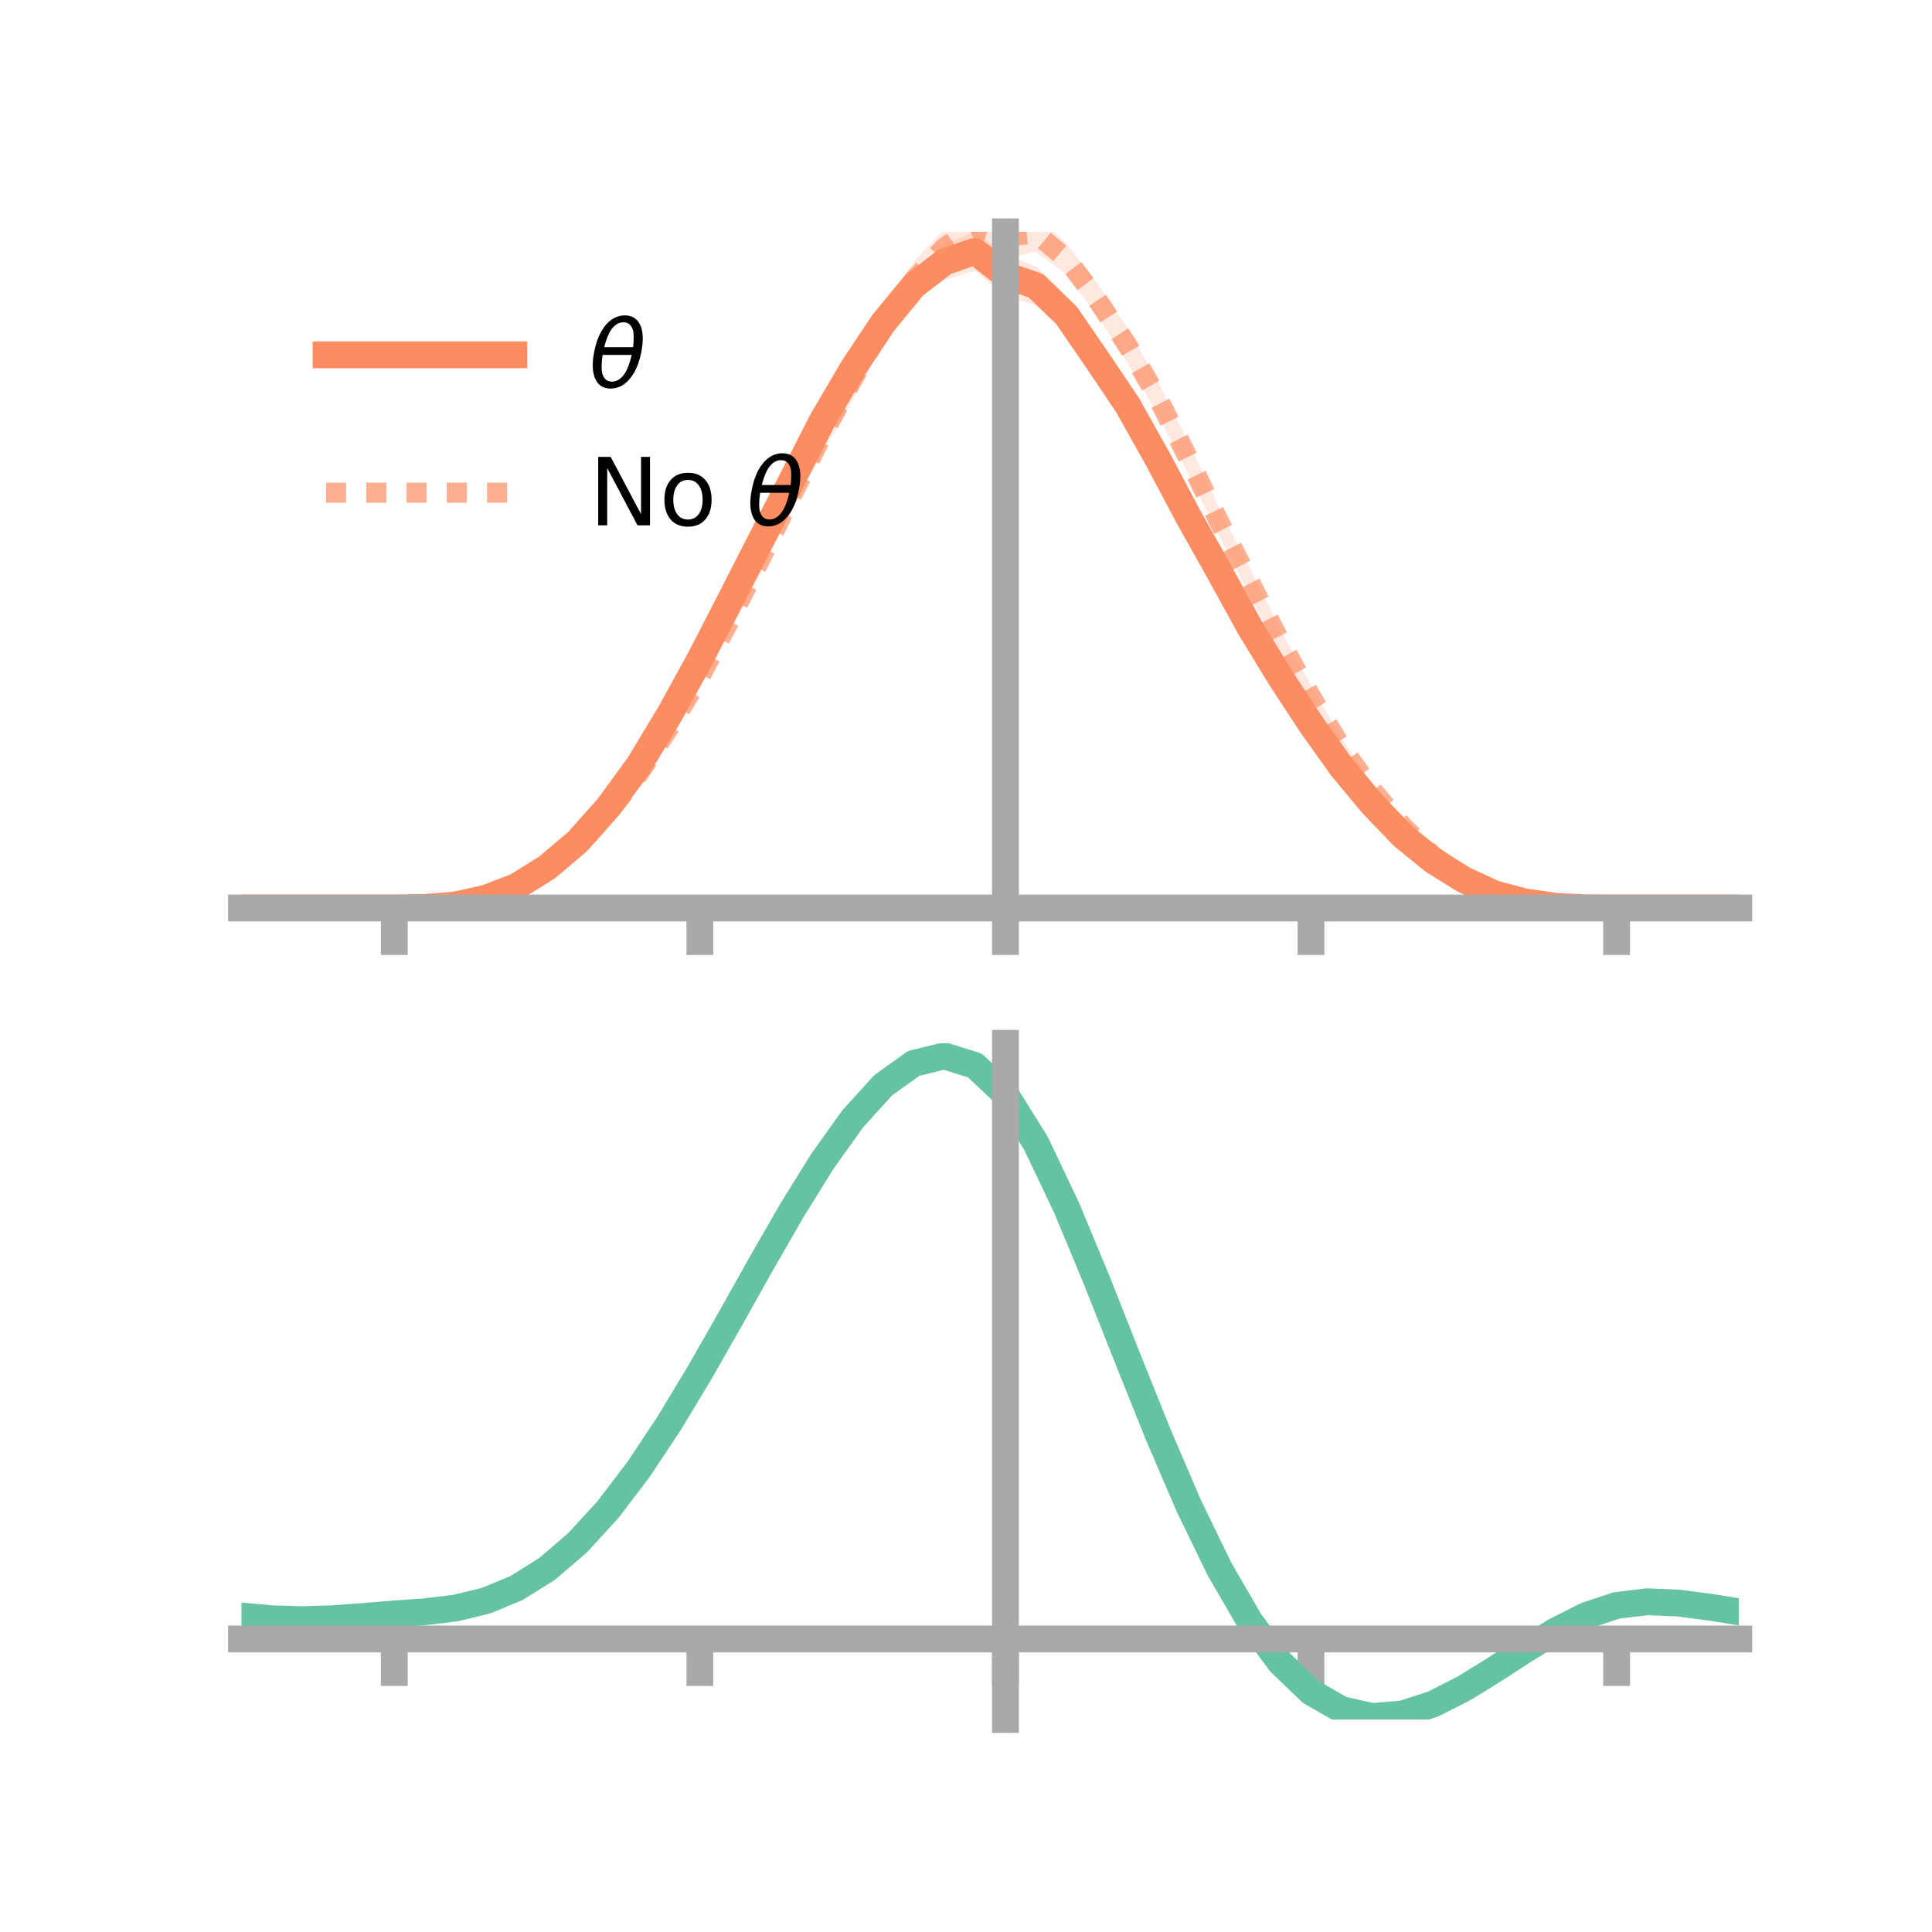 <?xml version="1.0" encoding="utf-8" standalone="no"?>
<!DOCTYPE svg PUBLIC "-//W3C//DTD SVG 1.1//EN"
  "http://www.w3.org/Graphics/SVG/1.1/DTD/svg11.dtd">
<!-- Created with matplotlib (https://matplotlib.org/) -->
<svg height="144pt" version="1.1" viewBox="0 0 144 144" width="144pt" xmlns="http://www.w3.org/2000/svg" xmlns:xlink="http://www.w3.org/1999/xlink">
 <defs>
  <style type="text/css">*{stroke-linecap:butt;stroke-linejoin:round;}</style>
 </defs>
 <g id="figure_1">
  <g id="patch_1">
   <path d="M 0 144 
L 144 144 
L 144 0 
L 0 0 
z
" style="fill:none;"/>
  </g>
  <g id="axes_1">
   <g id="patch_2">
    <path d="M 18 67.68 
L 129.6 67.68 
L 129.6 17.28 
L 18 17.28 
z
" style="fill:none;"/>
   </g>
   <g id="PolyCollection_1">
    <path clip-path="url(#p5bed717980)" d="M 18 67.678 
L 18 67.678 
L 20.278 67.678 
L 22.555 67.678 
L 24.833 67.678 
L 27.11 67.678 
L 29.388 67.676 
L 31.665 67.616 
L 33.943 67.389 
L 36.22 66.845 
L 38.498 65.896 
L 40.776 64.384 
L 43.053 62.439 
L 45.331 59.751 
L 47.608 56.523 
L 49.886 52.635 
L 52.163 48.373 
L 54.441 43.883 
L 56.718 39.308 
L 58.996 34.786 
L 61.273 30.157 
L 63.551 26.348 
L 65.829 22.719 
L 68.106 20.169 
L 70.384 18.192 
L 72.661 17.28 
L 74.939 18.937 
L 77.216 19.852 
L 79.494 22.156 
L 81.771 25.494 
L 84.049 29.163 
L 86.327 33.136 
L 88.604 37.632 
L 90.882 41.811 
L 93.159 45.981 
L 95.437 49.718 
L 97.714 53.358 
L 99.992 56.613 
L 102.269 59.464 
L 104.547 61.932 
L 106.824 63.872 
L 109.102 65.363 
L 111.38 66.497 
L 113.657 67.13 
L 115.935 67.507 
L 118.212 67.653 
L 120.49 67.678 
L 122.767 67.678 
L 125.045 67.678 
L 127.322 67.678 
L 129.6 67.678 
L 129.6 67.678 
L 129.6 67.678 
L 127.322 67.678 
L 125.045 67.678 
L 122.767 67.678 
L 120.49 67.678 
L 118.212 67.68 
L 115.935 67.591 
L 113.657 67.323 
L 111.38 66.74 
L 109.102 65.768 
L 106.824 64.424 
L 104.547 62.652 
L 102.269 60.367 
L 99.992 57.735 
L 97.714 54.591 
L 95.437 51.278 
L 93.159 47.548 
L 90.882 43.426 
L 88.604 39.499 
L 86.327 35.412 
L 84.049 31.246 
L 81.771 28.156 
L 79.494 24.86 
L 77.216 22.748 
L 74.939 22.077 
L 72.661 20.18 
L 70.384 20.869 
L 68.106 22.425 
L 65.829 25.409 
L 63.551 28.635 
L 61.273 32.6 
L 58.996 36.889 
L 56.718 41.198 
L 54.441 45.56 
L 52.163 49.911 
L 49.886 53.924 
L 47.608 57.574 
L 45.331 60.576 
L 43.053 63.008 
L 40.776 64.922 
L 38.498 66.243 
L 36.22 67.059 
L 33.943 67.516 
L 31.665 67.663 
L 29.388 67.678 
L 27.11 67.678 
L 24.833 67.678 
L 22.555 67.678 
L 20.278 67.678 
L 18 67.678 
z
" style="fill:#fc8d62;fill-opacity:0.2;"/>
   </g>
   <g id="PolyCollection_2">
    <path clip-path="url(#p5bed717980)" d="M 18 67.678 
L 18 67.678 
L 20.278 67.678 
L 22.555 67.678 
L 24.833 67.678 
L 27.11 67.678 
L 29.388 67.677 
L 31.665 67.608 
L 33.943 67.373 
L 36.22 66.871 
L 38.498 65.939 
L 40.776 64.545 
L 43.053 62.683 
L 45.331 60.157 
L 47.608 57.056 
L 49.886 53.501 
L 52.163 49.716 
L 54.441 45.262 
L 56.718 40.515 
L 58.996 35.901 
L 61.273 31.197 
L 63.551 26.77 
L 65.829 22.984 
L 68.106 19.502 
L 70.384 17.098 
L 72.661 15.546 
L 74.939 15.953 
L 77.216 16.041 
L 79.494 18.175 
L 81.771 21.133 
L 84.049 24.468 
L 86.327 28.498 
L 88.604 33.03 
L 90.882 37.873 
L 93.159 42.364 
L 95.437 46.919 
L 97.714 51.089 
L 99.992 55.031 
L 102.269 58.374 
L 104.547 61.127 
L 106.824 63.5 
L 109.102 65.177 
L 111.38 66.352 
L 113.657 67.106 
L 115.935 67.486 
L 118.212 67.653 
L 120.49 67.678 
L 122.767 67.678 
L 125.045 67.678 
L 127.322 67.678 
L 129.6 67.678 
L 129.6 67.678 
L 129.6 67.678 
L 127.322 67.678 
L 125.045 67.678 
L 122.767 67.678 
L 120.49 67.678 
L 118.212 67.683 
L 115.935 67.585 
L 113.657 67.309 
L 111.38 66.649 
L 109.102 65.612 
L 106.824 64.079 
L 104.547 62.032 
L 102.269 59.381 
L 99.992 56.365 
L 97.714 52.726 
L 95.437 48.764 
L 93.159 44.388 
L 90.882 39.971 
L 88.604 35.428 
L 86.327 30.938 
L 84.049 27.061 
L 81.771 23.495 
L 79.494 20.454 
L 77.216 18.762 
L 74.939 19.303 
L 72.661 18.254 
L 70.384 19.836 
L 68.106 22.256 
L 65.829 25.632 
L 63.551 29.794 
L 61.273 33.782 
L 58.996 38.042 
L 56.718 42.697 
L 54.441 47.009 
L 52.163 51.268 
L 49.886 54.94 
L 47.608 58.297 
L 45.331 60.984 
L 43.053 63.288 
L 40.776 65.039 
L 38.498 66.324 
L 36.22 67.113 
L 33.943 67.511 
L 31.665 67.659 
L 29.388 67.678 
L 27.11 67.678 
L 24.833 67.678 
L 22.555 67.678 
L 20.278 67.678 
L 18 67.678 
z
" style="fill:#fc8d62;fill-opacity:0.2;"/>
   </g>
   <g id="matplotlib.axis_1">
    <g id="xtick_1">
     <g id="line2d_1">
      <defs>
       <path d="M 0 0 
L 0 3.5 
" id="m57f19cbf8e" style="stroke:#a9a9a9;stroke-width:2;"/>
      </defs>
      <g>
       <use style="fill:#a9a9a9;stroke:#a9a9a9;stroke-width:2;" x="29.388" xlink:href="#m57f19cbf8e" y="67.678"/>
      </g>
     </g>
    </g>
    <g id="xtick_2">
     <g id="line2d_2">
      <g>
       <use style="fill:#a9a9a9;stroke:#a9a9a9;stroke-width:2;" x="52.163" xlink:href="#m57f19cbf8e" y="67.678"/>
      </g>
     </g>
    </g>
    <g id="xtick_3">
     <g id="line2d_3">
      <g>
       <use style="fill:#a9a9a9;stroke:#a9a9a9;stroke-width:2;" x="74.939" xlink:href="#m57f19cbf8e" y="67.678"/>
      </g>
     </g>
    </g>
    <g id="xtick_4">
     <g id="line2d_4">
      <g>
       <use style="fill:#a9a9a9;stroke:#a9a9a9;stroke-width:2;" x="97.714" xlink:href="#m57f19cbf8e" y="67.678"/>
      </g>
     </g>
    </g>
    <g id="xtick_5">
     <g id="line2d_5">
      <g>
       <use style="fill:#a9a9a9;stroke:#a9a9a9;stroke-width:2;" x="120.49" xlink:href="#m57f19cbf8e" y="67.678"/>
      </g>
     </g>
    </g>
   </g>
   <g id="matplotlib.axis_2"/>
   <g id="line2d_6">
    <path clip-path="url(#p5bed717980)" d="M 18 67.678 
L 20.278 67.678 
L 22.555 67.678 
L 24.833 67.678 
L 27.11 67.678 
L 29.388 67.677 
L 31.665 67.639 
L 33.943 67.453 
L 36.22 66.952 
L 38.498 66.07 
L 40.776 64.653 
L 43.053 62.724 
L 45.331 60.163 
L 47.608 57.048 
L 49.886 53.279 
L 52.163 49.142 
L 54.441 44.721 
L 56.718 40.253 
L 58.996 35.837 
L 61.273 31.378 
L 63.551 27.492 
L 65.829 24.064 
L 68.106 21.297 
L 70.384 19.531 
L 72.661 18.73 
L 74.939 20.507 
L 77.216 21.3 
L 79.494 23.508 
L 81.771 26.825 
L 84.049 30.205 
L 86.327 34.274 
L 88.604 38.566 
L 90.882 42.619 
L 93.159 46.765 
L 95.437 50.498 
L 97.714 53.974 
L 99.992 57.174 
L 102.269 59.915 
L 104.547 62.292 
L 106.824 64.148 
L 109.102 65.566 
L 111.38 66.619 
L 113.657 67.227 
L 115.935 67.549 
L 118.212 67.667 
L 120.49 67.678 
L 122.767 67.678 
L 125.045 67.678 
L 127.322 67.678 
L 129.6 67.678 
" style="fill:none;stroke:#fc8d62;stroke-linecap:square;stroke-width:2;"/>
   </g>
   <g id="line2d_7">
    <path clip-path="url(#p5bed717980)" d="M 18 67.678 
L 20.278 67.678 
L 22.555 67.678 
L 24.833 67.678 
L 27.11 67.678 
L 29.388 67.677 
L 31.665 67.633 
L 33.943 67.442 
L 36.22 66.992 
L 38.498 66.131 
L 40.776 64.792 
L 43.053 62.985 
L 45.331 60.57 
L 47.608 57.677 
L 49.886 54.221 
L 52.163 50.492 
L 54.441 46.135 
L 56.718 41.606 
L 58.996 36.972 
L 61.273 32.489 
L 63.551 28.282 
L 65.829 24.308 
L 68.106 20.879 
L 70.384 18.467 
L 72.661 16.9 
L 74.939 17.628 
L 77.216 17.402 
L 79.494 19.314 
L 81.771 22.314 
L 84.049 25.765 
L 86.327 29.718 
L 88.604 34.229 
L 90.882 38.922 
L 93.159 43.376 
L 95.437 47.842 
L 97.714 51.907 
L 99.992 55.698 
L 102.269 58.877 
L 104.547 61.579 
L 106.824 63.79 
L 109.102 65.395 
L 111.38 66.501 
L 113.657 67.207 
L 115.935 67.536 
L 118.212 67.668 
L 120.49 67.678 
L 122.767 67.678 
L 125.045 67.678 
L 127.322 67.678 
L 129.6 67.678 
" style="fill:none;stroke:#fc8d62;stroke-dasharray:1.5,1.5;stroke-dashoffset:0;stroke-opacity:0.7;stroke-width:1.5;"/>
   </g>
   <g id="patch_3">
    <path d="M 74.939 67.68 
L 74.939 17.28 
" style="fill:none;stroke:#a9a9a9;stroke-linecap:square;stroke-linejoin:miter;stroke-width:2;"/>
   </g>
   <g id="patch_4">
    <path d="M 129.6 67.68 
L 129.6 17.28 
" style="fill:none;"/>
   </g>
   <g id="patch_5">
    <path d="M 18 67.678 
L 129.6 67.678 
" style="fill:none;stroke:#a9a9a9;stroke-linecap:square;stroke-linejoin:miter;stroke-width:2;"/>
   </g>
   <g id="patch_6">
    <path d="M 18 17.28 
L 129.6 17.28 
" style="fill:none;"/>
   </g>
   <g id="legend_1">
    <g id="line2d_8">
     <path d="M 24.3 26.449 
L 38.3 26.449 
" style="fill:none;stroke:#fc8d62;stroke-linecap:square;stroke-width:2;"/>
    </g>
    <g id="line2d_9"/>
    <g id="text_1">
     <!-- $\theta$ -->
     <g transform="translate(43.9 28.899)scale(0.07 -0.07)">
      <defs>
       <path d="M 45.516 34.672 
L 14.453 34.672 
Q 12.359 20.062 14.5 13.875 
Q 17.188 6.25 24.469 6.25 
Q 31.781 6.25 37.359 13.922 
Q 42.234 20.656 45.516 34.672 
z
M 47.016 42.969 
Q 48.344 56.844 46.625 61.719 
Q 43.953 69.438 36.766 69.438 
Q 29.297 69.438 23.828 61.812 
Q 19.531 55.672 16.156 42.969 
z
M 38.188 76.766 
Q 49.906 76.766 54.594 66.406 
Q 59.281 56.109 55.719 37.844 
Q 52.203 19.625 43.453 9.281 
Q 34.766 -1.125 23.047 -1.125 
Q 11.281 -1.125 6.641 9.281 
Q 2 19.625 5.516 37.844 
Q 9.078 56.109 17.719 66.406 
Q 26.422 76.766 38.188 76.766 
z
" id="DejaVuSans-Oblique-952"/>
      </defs>
      <use transform="translate(0 0.234)" xlink:href="#DejaVuSans-Oblique-952"/>
     </g>
    </g>
    <g id="line2d_10">
     <path d="M 24.3 36.724 
L 38.3 36.724 
" style="fill:none;stroke:#fc8d62;stroke-dasharray:1.5,1.5;stroke-dashoffset:0;stroke-opacity:0.7;stroke-width:1.5;"/>
    </g>
    <g id="line2d_11"/>
    <g id="text_2">
     <!-- No $\theta$ -->
     <g transform="translate(43.9 39.174)scale(0.07 -0.07)">
      <defs>
       <path d="M 9.812 72.906 
L 23.094 72.906 
L 55.422 11.922 
L 55.422 72.906 
L 64.984 72.906 
L 64.984 0 
L 51.703 0 
L 19.391 60.984 
L 19.391 0 
L 9.812 0 
z
" id="DejaVuSans-78"/>
       <path d="M 30.609 48.391 
Q 23.391 48.391 19.188 42.75 
Q 14.984 37.109 14.984 27.297 
Q 14.984 17.484 19.156 11.844 
Q 23.344 6.203 30.609 6.203 
Q 37.797 6.203 41.984 11.859 
Q 46.188 17.531 46.188 27.297 
Q 46.188 37.016 41.984 42.703 
Q 37.797 48.391 30.609 48.391 
z
M 30.609 56 
Q 42.328 56 49.016 48.375 
Q 55.719 40.766 55.719 27.297 
Q 55.719 13.875 49.016 6.219 
Q 42.328 -1.422 30.609 -1.422 
Q 18.844 -1.422 12.172 6.219 
Q 5.516 13.875 5.516 27.297 
Q 5.516 40.766 12.172 48.375 
Q 18.844 56 30.609 56 
z
" id="DejaVuSans-111"/>
       <path id="DejaVuSans-32"/>
      </defs>
      <use transform="translate(0 0.234)" xlink:href="#DejaVuSans-78"/>
      <use transform="translate(74.805 0.234)" xlink:href="#DejaVuSans-111"/>
      <use transform="translate(135.986 0.234)" xlink:href="#DejaVuSans-32"/>
      <use transform="translate(167.773 0.234)" xlink:href="#DejaVuSans-Oblique-952"/>
     </g>
    </g>
   </g>
  </g>
  <g id="axes_2">
   <g id="patch_7">
    <path d="M 18 128.16 
L 129.6 128.16 
L 129.6 77.76 
L 18 77.76 
z
" style="fill:none;"/>
   </g>
   <g id="PolyCollection_3">
    <path clip-path="url(#p92fd0be08a)" d="M 18 120.49 
L 18 120.407 
L 20.278 120.625 
L 22.555 120.692 
L 24.833 120.615 
L 27.11 120.44 
L 29.388 120.244 
L 31.665 120.077 
L 33.943 119.798 
L 36.22 119.243 
L 38.498 118.287 
L 40.776 116.838 
L 43.053 114.845 
L 45.331 112.3 
L 47.608 109.234 
L 49.886 105.716 
L 52.163 101.847 
L 54.441 97.756 
L 56.718 93.598 
L 58.996 89.548 
L 61.273 85.795 
L 63.551 82.537 
L 65.829 79.979 
L 68.106 78.321 
L 70.384 77.76 
L 72.661 78.484 
L 74.939 80.662 
L 77.216 84.381 
L 79.494 89.244 
L 81.771 94.807 
L 84.049 100.652 
L 86.327 106.418 
L 88.604 111.804 
L 90.882 116.575 
L 93.159 120.566 
L 95.437 123.678 
L 97.714 125.881 
L 99.992 127.202 
L 102.269 127.718 
L 104.547 127.54 
L 106.824 126.807 
L 109.102 125.671 
L 111.38 124.294 
L 113.657 122.84 
L 115.935 121.466 
L 118.212 120.327 
L 120.49 119.573 
L 122.767 119.303 
L 125.045 119.4 
L 127.322 119.704 
L 129.6 120.076 
L 129.6 120.187 
L 129.6 120.187 
L 127.322 119.842 
L 125.045 119.558 
L 122.767 119.472 
L 120.49 119.746 
L 118.212 120.506 
L 115.935 121.671 
L 113.657 123.089 
L 111.38 124.598 
L 109.102 126.026 
L 106.824 127.204 
L 104.547 127.966 
L 102.269 128.16 
L 99.992 127.654 
L 97.714 126.35 
L 95.437 124.187 
L 93.159 121.15 
L 90.882 117.274 
L 88.604 112.649 
L 86.327 107.431 
L 84.049 101.842 
L 81.771 96.172 
L 79.494 90.774 
L 77.216 86.053 
L 74.939 82.444 
L 72.661 80.339 
L 70.384 79.645 
L 68.106 80.192 
L 65.829 81.795 
L 63.551 84.259 
L 61.273 87.387 
L 58.996 90.983 
L 56.718 94.856 
L 54.441 98.826 
L 52.163 102.726 
L 49.886 106.413 
L 47.608 109.764 
L 45.331 112.688 
L 43.053 115.122 
L 40.776 117.038 
L 38.498 118.442 
L 36.22 119.375 
L 33.943 119.918 
L 31.665 120.188 
L 29.388 120.345 
L 27.11 120.525 
L 24.833 120.682 
L 22.555 120.747 
L 20.278 120.686 
L 18 120.49 
z
" style="fill:#66c2a5;fill-opacity:0.2;"/>
   </g>
   <g id="matplotlib.axis_3">
    <g id="xtick_6">
     <g id="line2d_12">
      <g>
       <use style="fill:#a9a9a9;stroke:#a9a9a9;stroke-width:2;" x="29.388" xlink:href="#m57f19cbf8e" y="122.16"/>
      </g>
     </g>
    </g>
    <g id="xtick_7">
     <g id="line2d_13">
      <g>
       <use style="fill:#a9a9a9;stroke:#a9a9a9;stroke-width:2;" x="52.163" xlink:href="#m57f19cbf8e" y="122.16"/>
      </g>
     </g>
    </g>
    <g id="xtick_8">
     <g id="line2d_14">
      <g>
       <use style="fill:#a9a9a9;stroke:#a9a9a9;stroke-width:2;" x="74.939" xlink:href="#m57f19cbf8e" y="122.16"/>
      </g>
     </g>
    </g>
    <g id="xtick_9">
     <g id="line2d_15">
      <g>
       <use style="fill:#a9a9a9;stroke:#a9a9a9;stroke-width:2;" x="97.714" xlink:href="#m57f19cbf8e" y="122.16"/>
      </g>
     </g>
    </g>
    <g id="xtick_10">
     <g id="line2d_16">
      <g>
       <use style="fill:#a9a9a9;stroke:#a9a9a9;stroke-width:2;" x="120.49" xlink:href="#m57f19cbf8e" y="122.16"/>
      </g>
     </g>
    </g>
   </g>
   <g id="matplotlib.axis_4"/>
   <g id="line2d_17">
    <path clip-path="url(#p92fd0be08a)" d="M 18 120.449 
L 20.278 120.655 
L 22.555 120.72 
L 24.833 120.648 
L 27.11 120.482 
L 29.388 120.295 
L 31.665 120.133 
L 33.943 119.858 
L 36.22 119.309 
L 38.498 118.364 
L 40.776 116.938 
L 43.053 114.983 
L 45.331 112.494 
L 47.608 109.499 
L 49.886 106.065 
L 52.163 102.287 
L 54.441 98.291 
L 56.718 94.227 
L 58.996 90.266 
L 61.273 86.591 
L 63.551 83.398 
L 65.829 80.887 
L 68.106 79.257 
L 70.384 78.702 
L 72.661 79.412 
L 74.939 81.553 
L 77.216 85.217 
L 79.494 90.009 
L 81.771 95.489 
L 84.049 101.247 
L 86.327 106.925 
L 88.604 112.227 
L 90.882 116.924 
L 93.159 120.858 
L 95.437 123.932 
L 97.714 126.115 
L 99.992 127.428 
L 102.269 127.939 
L 104.547 127.753 
L 106.824 127.005 
L 109.102 125.848 
L 111.38 124.446 
L 113.657 122.965 
L 115.935 121.569 
L 118.212 120.417 
L 120.49 119.659 
L 122.767 119.387 
L 125.045 119.479 
L 127.322 119.773 
L 129.6 120.131 
" style="fill:none;stroke:#66c2a5;stroke-linecap:square;stroke-width:2;"/>
   </g>
   <g id="patch_8">
    <path d="M 74.939 128.16 
L 74.939 77.76 
" style="fill:none;stroke:#a9a9a9;stroke-linecap:square;stroke-linejoin:miter;stroke-width:2;"/>
   </g>
   <g id="patch_9">
    <path d="M 129.6 128.16 
L 129.6 77.76 
" style="fill:none;"/>
   </g>
   <g id="patch_10">
    <path d="M 18 122.16 
L 129.6 122.16 
" style="fill:none;stroke:#a9a9a9;stroke-linecap:square;stroke-linejoin:miter;stroke-width:2;"/>
   </g>
   <g id="patch_11">
    <path d="M 18 77.76 
L 129.6 77.76 
" style="fill:none;"/>
   </g>
  </g>
 </g>
 <defs>
  <clipPath id="p5bed717980">
   <rect height="50.4" width="111.6" x="18" y="17.28"/>
  </clipPath>
  <clipPath id="p92fd0be08a">
   <rect height="50.4" width="111.6" x="18" y="77.76"/>
  </clipPath>
 </defs>
</svg>
